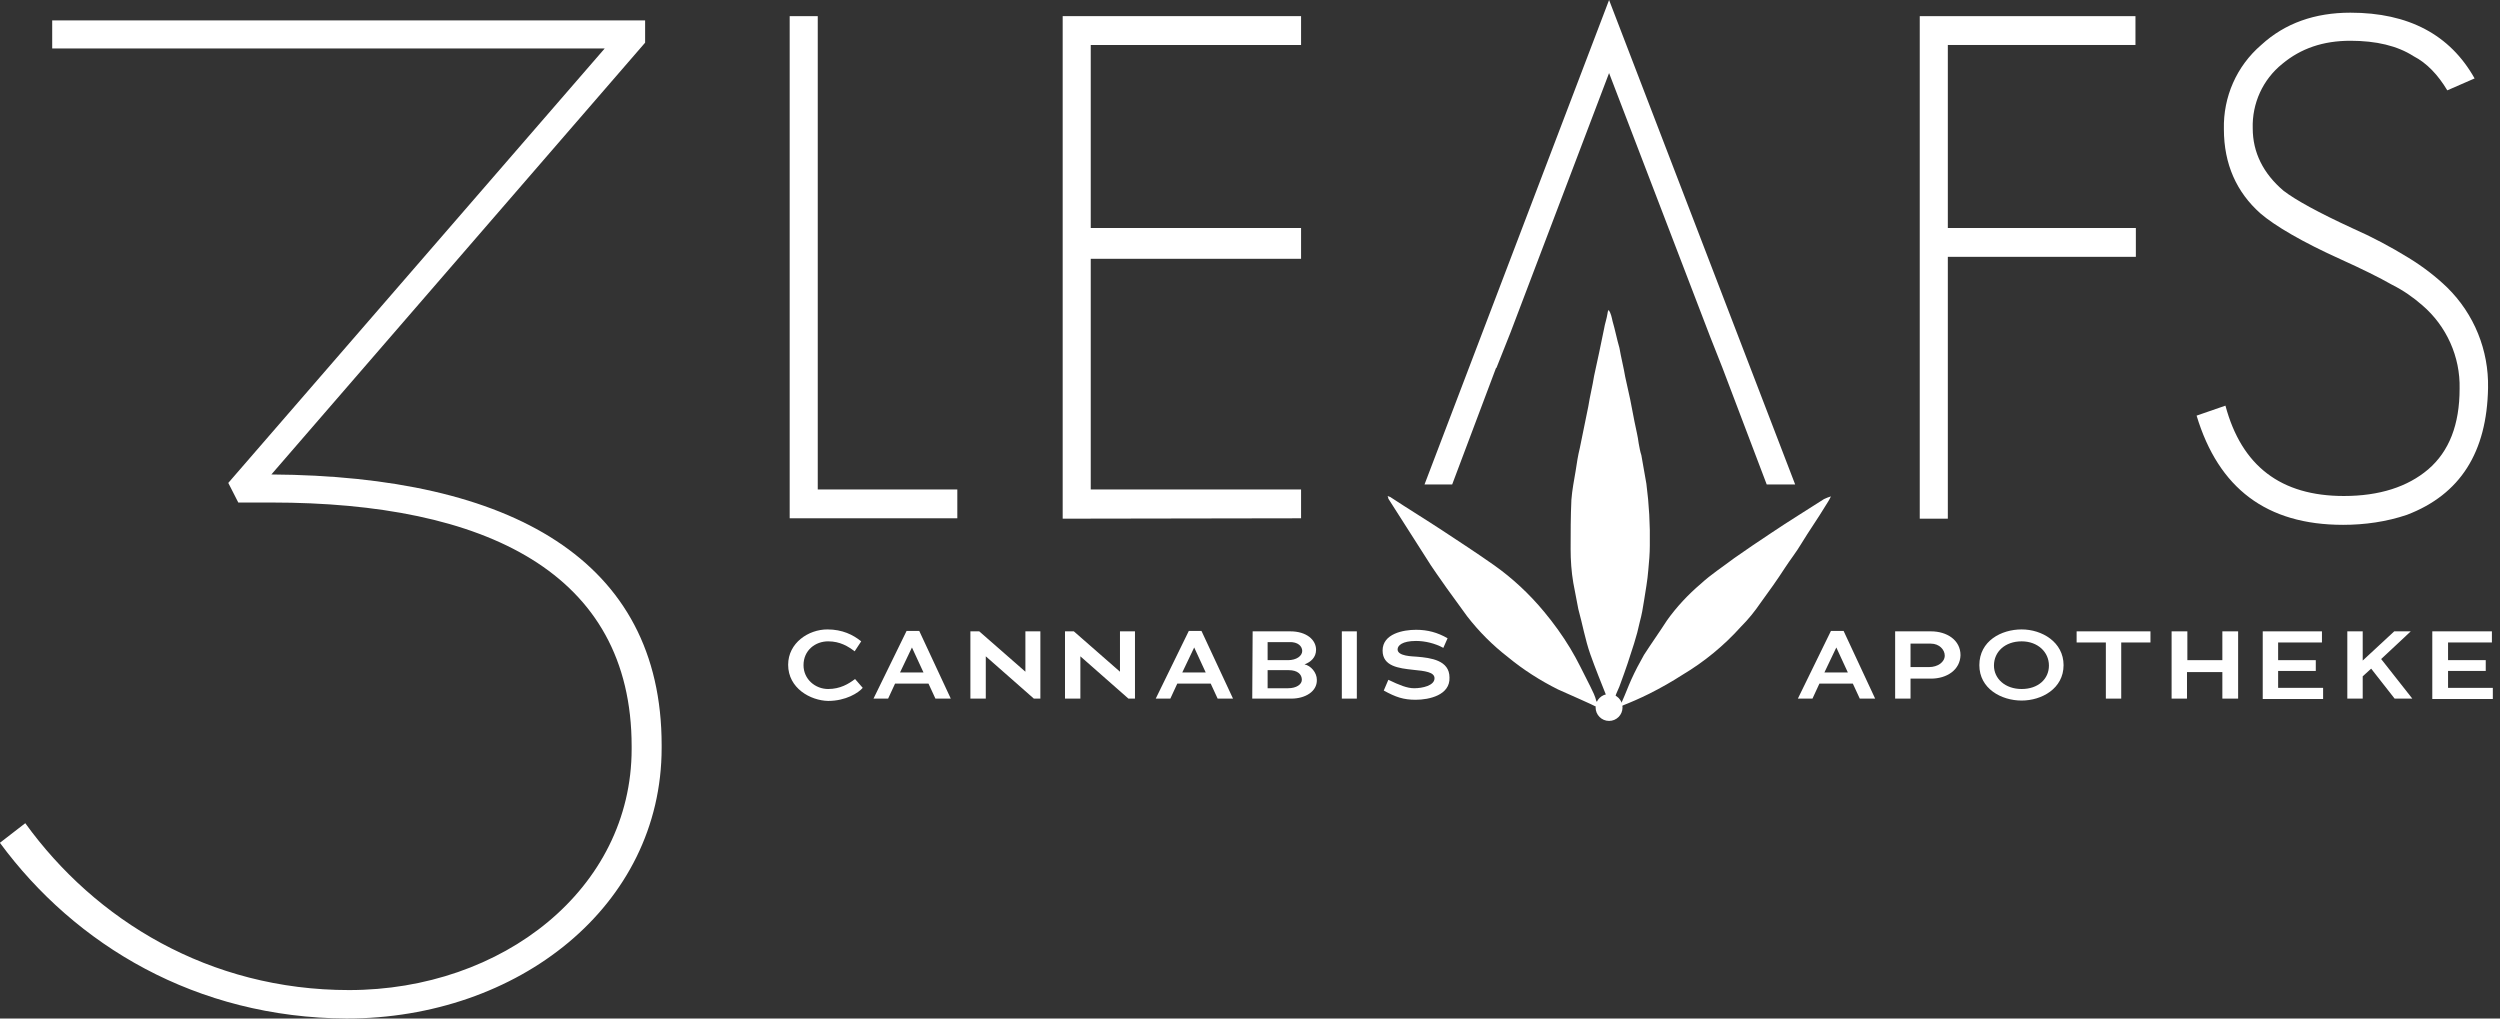 <svg width="108" height="44" viewBox="0 0 108 44" fill="none" xmlns="http://www.w3.org/2000/svg">
<rect x="0" y="0" width="108" height="44" fill="#333333" stroke="none"/>
<g clip-path="url(#clip0_2_149)">
<path d="M34.114 22.407V0.698H35.327V21.145H41.356V22.39H34.114V22.407Z" fill="white"/>
<path d="M45.908 22.407V0.698H56.206V1.943H47.12V9.85H56.206V11.179H47.12V21.145H56.206V22.39L45.908 22.407Z" fill="white"/>
<path d="M84.146 11.095V22.407H82.933V0.698H92.252V1.943H84.146V9.85H92.269V11.095H84.146Z" fill="white"/>
<path d="M103.979 22.241C103.099 22.54 102.152 22.673 101.222 22.673C97.916 22.673 95.84 21.095 94.893 17.955L96.139 17.524C96.837 20.131 98.531 21.427 101.255 21.427C102.8 21.427 104.012 21.028 104.893 20.281C105.806 19.5 106.255 18.337 106.255 16.793C106.288 15.414 105.69 14.085 104.644 13.188C104.245 12.839 103.813 12.54 103.348 12.308C102.767 11.976 102.019 11.61 101.139 11.212C99.444 10.448 98.265 9.75 97.65 9.219C96.621 8.305 96.072 7.092 96.072 5.581C96.039 4.186 96.621 2.857 97.684 1.943C98.713 0.997 100.009 0.548 101.537 0.548C104.046 0.548 105.84 1.495 106.903 3.388L105.723 3.903C105.325 3.239 104.843 2.724 104.262 2.425C103.564 1.977 102.65 1.761 101.537 1.761C100.358 1.761 99.395 2.093 98.597 2.757C97.75 3.438 97.285 4.468 97.318 5.548C97.318 6.578 97.767 7.491 98.647 8.239C99.162 8.637 100.159 9.185 101.637 9.866C102.468 10.232 103.282 10.664 104.062 11.145C104.66 11.511 105.225 11.943 105.723 12.424C106.886 13.57 107.517 15.132 107.484 16.759C107.434 19.533 106.288 21.36 103.979 22.241Z" fill="white"/>
<path d="M69.512 0L61.539 20.929H62.734L64.628 15.896H64.645L65.259 14.351L69.512 3.156L73.88 14.55L74.412 15.896L76.322 20.929H77.551L69.512 0Z" fill="white"/>
<path d="M-0.004 36.409L1.092 35.562C4.115 39.748 9.032 42.771 15.078 42.771C21.706 42.771 27.287 38.403 27.287 32.356V32.24C27.287 24.732 20.958 21.709 11.723 21.709H10.294L9.862 20.862L26.124 2.093H2.255V0.88H27.869V1.844L11.723 20.497C22.071 20.563 28.583 24.184 28.583 32.19V32.307C28.583 39.15 22.37 44 14.979 44C8.467 43.967 3.251 40.828 -0.004 36.409Z" fill="white"/>
<path d="M69.18 30.446C69.246 30.413 69.312 30.38 69.362 30.33C69.479 30.297 69.479 30.214 69.429 30.147C69.18 29.516 68.914 28.868 68.698 28.254C68.482 27.639 68.366 26.975 68.183 26.31C68.117 25.945 68.033 25.546 67.967 25.181C67.884 24.699 67.851 24.201 67.851 23.719C67.851 23.021 67.851 22.324 67.884 21.593C67.917 21.161 68 20.746 68.067 20.347C68.117 20.015 68.166 19.683 68.249 19.351C68.366 18.769 68.499 18.138 68.615 17.557C68.681 17.125 68.797 16.677 68.864 16.245C69.013 15.547 69.163 14.883 69.296 14.202C69.329 13.986 69.412 13.77 69.445 13.537C69.445 13.487 69.462 13.438 69.495 13.388C69.595 13.537 69.628 13.72 69.661 13.869C69.778 14.268 69.844 14.633 69.96 15.032C70.027 15.431 70.143 15.879 70.209 16.278L70.425 17.258C70.492 17.59 70.542 17.872 70.608 18.205C70.674 18.537 70.758 18.869 70.791 19.151C70.824 19.334 70.857 19.517 70.907 19.666L71.123 20.895C71.239 21.776 71.289 22.673 71.272 23.57C71.272 23.919 71.239 24.284 71.206 24.633C71.173 25.065 71.09 25.513 71.023 25.945C70.974 26.261 70.924 26.559 70.841 26.858C70.774 27.174 70.691 27.49 70.591 27.805C70.409 28.387 70.226 28.935 70.01 29.516C69.944 29.732 69.827 29.915 69.761 30.147C69.728 30.18 69.728 30.297 69.761 30.297C69.844 30.346 69.927 30.38 70.01 30.413C70.027 30.38 70.06 30.33 70.076 30.297C70.226 29.965 70.326 29.682 70.475 29.35C70.641 28.985 70.824 28.636 71.023 28.287C71.356 27.772 71.688 27.307 72.02 26.792C72.435 26.211 72.934 25.679 73.482 25.214C73.914 24.815 74.429 24.483 74.91 24.118C75.425 23.752 75.973 23.387 76.522 23.021C77.286 22.507 78.05 22.041 78.797 21.56C78.897 21.51 78.996 21.477 79.096 21.444C79.03 21.593 78.93 21.742 78.847 21.875C78.515 22.424 78.149 22.939 77.817 23.487C77.601 23.852 77.335 24.184 77.12 24.516C76.787 25.031 76.422 25.546 76.056 26.044C75.807 26.41 75.525 26.759 75.209 27.074C74.478 27.888 73.631 28.586 72.684 29.151C72.219 29.45 71.754 29.715 71.256 29.965C70.857 30.164 70.442 30.346 70.01 30.513C69.645 30.546 69.279 30.546 68.914 30.513C68.881 30.479 67.784 29.998 67.302 29.782C66.538 29.4 65.808 28.935 65.143 28.387C64.479 27.872 63.897 27.29 63.382 26.626L62.502 25.413C62.203 24.982 61.871 24.533 61.588 24.068C61.04 23.221 60.525 22.39 59.977 21.543C59.977 21.51 59.961 21.46 59.944 21.427C60.01 21.46 60.06 21.46 60.093 21.493C60.824 21.975 61.588 22.44 62.319 22.922C63.05 23.404 63.814 23.902 64.545 24.417C65.343 24.982 66.073 25.663 66.705 26.427C67.12 26.925 67.502 27.456 67.834 28.005C68.166 28.553 68.415 29.101 68.715 29.682C68.814 29.881 68.914 30.081 68.964 30.297C69.063 30.346 69.13 30.396 69.18 30.446Z" fill="white"/>
<path d="M69.512 31.144C69.833 31.144 70.093 30.884 70.093 30.562C70.093 30.241 69.833 29.981 69.512 29.981C69.191 29.981 68.93 30.241 68.93 30.562C68.93 30.884 69.191 31.144 69.512 31.144Z" fill="white"/>
<path d="M34.048 28.719C34.048 27.772 34.928 27.191 35.742 27.191C36.39 27.191 36.855 27.423 37.204 27.706L36.921 28.137C36.639 27.922 36.29 27.706 35.775 27.706C35.227 27.706 34.712 28.088 34.712 28.735C34.712 29.35 35.227 29.765 35.775 29.765C36.29 29.765 36.656 29.549 36.938 29.333L37.27 29.715C37.087 29.931 36.539 30.28 35.775 30.28C35.011 30.264 34.048 29.732 34.048 28.719Z" fill="white"/>
<path d="M40.41 30.18L40.111 29.533H38.666L38.367 30.18H37.735L39.164 27.257H39.712L41.074 30.18H40.41ZM39.396 27.971L38.881 29.051H39.895L39.396 27.971Z" fill="white"/>
<path d="M44.662 30.18L42.586 28.353V30.18H41.921V27.274H42.303L44.297 29.018V27.274H44.944V30.18H44.662Z" fill="white"/>
<path d="M48.748 30.18L46.672 28.353V30.18H46.008V27.274H46.39L48.383 29.018V27.274H49.031V30.18H48.748Z" fill="white"/>
<path d="M52.602 30.18L52.303 29.533H50.858L50.559 30.18H49.928L51.356 27.257H51.904L53.266 30.18H52.602ZM51.589 27.971L51.074 29.051H52.087L51.589 27.971Z" fill="white"/>
<path d="M55.791 30.18H54.097L54.114 27.274H55.741C56.439 27.274 56.854 27.639 56.854 28.071C56.854 28.403 56.622 28.602 56.356 28.702C56.622 28.752 56.888 29.051 56.888 29.366C56.904 29.881 56.373 30.18 55.791 30.18ZM55.692 27.739H54.761V28.519H55.642C56.007 28.519 56.256 28.337 56.256 28.121C56.256 27.922 56.074 27.722 55.692 27.739ZM55.675 28.951H54.761V29.732H55.642C56.007 29.732 56.24 29.566 56.24 29.366C56.24 29.134 56.057 28.951 55.675 28.951Z" fill="white"/>
<path d="M57.967 30.18V27.274H58.615V30.18H57.967Z" fill="white"/>
<path d="M61.157 30.23C60.625 30.23 60.293 30.114 59.778 29.832L59.977 29.367C60.459 29.599 60.791 29.732 61.09 29.732C61.456 29.732 61.971 29.616 61.971 29.3C61.971 29.034 61.555 28.985 61.04 28.935C60.426 28.868 59.728 28.785 59.728 28.104C59.728 27.373 60.625 27.207 61.173 27.207C61.672 27.207 62.103 27.323 62.535 27.573L62.352 27.988C61.987 27.789 61.555 27.689 61.173 27.689C60.575 27.689 60.376 27.888 60.376 28.054C60.376 28.353 61.024 28.353 61.223 28.37C61.804 28.42 62.618 28.52 62.618 29.267C62.651 30.031 61.738 30.23 61.157 30.23Z" fill="white"/>
<path d="M80.342 30.18L80.043 29.533H78.598L78.299 30.18H77.668L79.096 27.257H79.644L81.006 30.18H80.342ZM79.329 27.971L78.814 29.051H79.827L79.329 27.971Z" fill="white"/>
<path d="M83.415 29.317H82.535V30.18H81.87V27.274H83.415C84.113 27.274 84.694 27.656 84.694 28.303C84.677 28.935 84.113 29.317 83.415 29.317ZM83.415 27.805H82.535V28.818H83.332C83.714 28.818 84.013 28.602 84.013 28.32C84.013 28.071 83.78 27.805 83.415 27.805Z" fill="white"/>
<path d="M87.335 30.264C86.455 30.264 85.508 29.749 85.508 28.735C85.508 27.689 86.455 27.191 87.335 27.191C88.216 27.191 89.146 27.739 89.146 28.735C89.146 29.749 88.199 30.264 87.335 30.264ZM87.335 27.706C86.621 27.706 86.139 28.154 86.139 28.752C86.139 29.317 86.621 29.765 87.335 29.765C88.049 29.765 88.514 29.333 88.514 28.752C88.514 28.171 88.033 27.706 87.335 27.706Z" fill="white"/>
<path d="M91.637 27.755V30.18H90.973V27.755H89.71V27.274H92.9V27.755H91.637Z" fill="white"/>
<path d="M96.006 30.18V29.034H94.478V30.18H93.813V27.274H94.494V28.519H96.006V27.274H96.687V30.18H96.006Z" fill="white"/>
<path d="M97.75 30.18V27.274H100.308V27.755H98.415V28.519H100.042V28.985H98.415V29.715H100.358V30.197H97.75V30.18Z" fill="white"/>
<path d="M103.448 30.18L102.434 28.885L102.069 29.217V30.18H101.404V27.274H102.069V28.536L103.431 27.274H104.145L102.866 28.47L104.212 30.18H103.448Z" fill="white"/>
<path d="M105.075 30.18V27.274H107.65V27.755H105.756V28.519H107.384V28.985H105.756V29.715H107.7V30.197H105.075V30.18Z" fill="white"/>
</g>
<defs>
<clipPath id="clip0_2_149">
<rect width="107.69" height="44" fill="white"/>
</clipPath>
</defs>
</svg>

